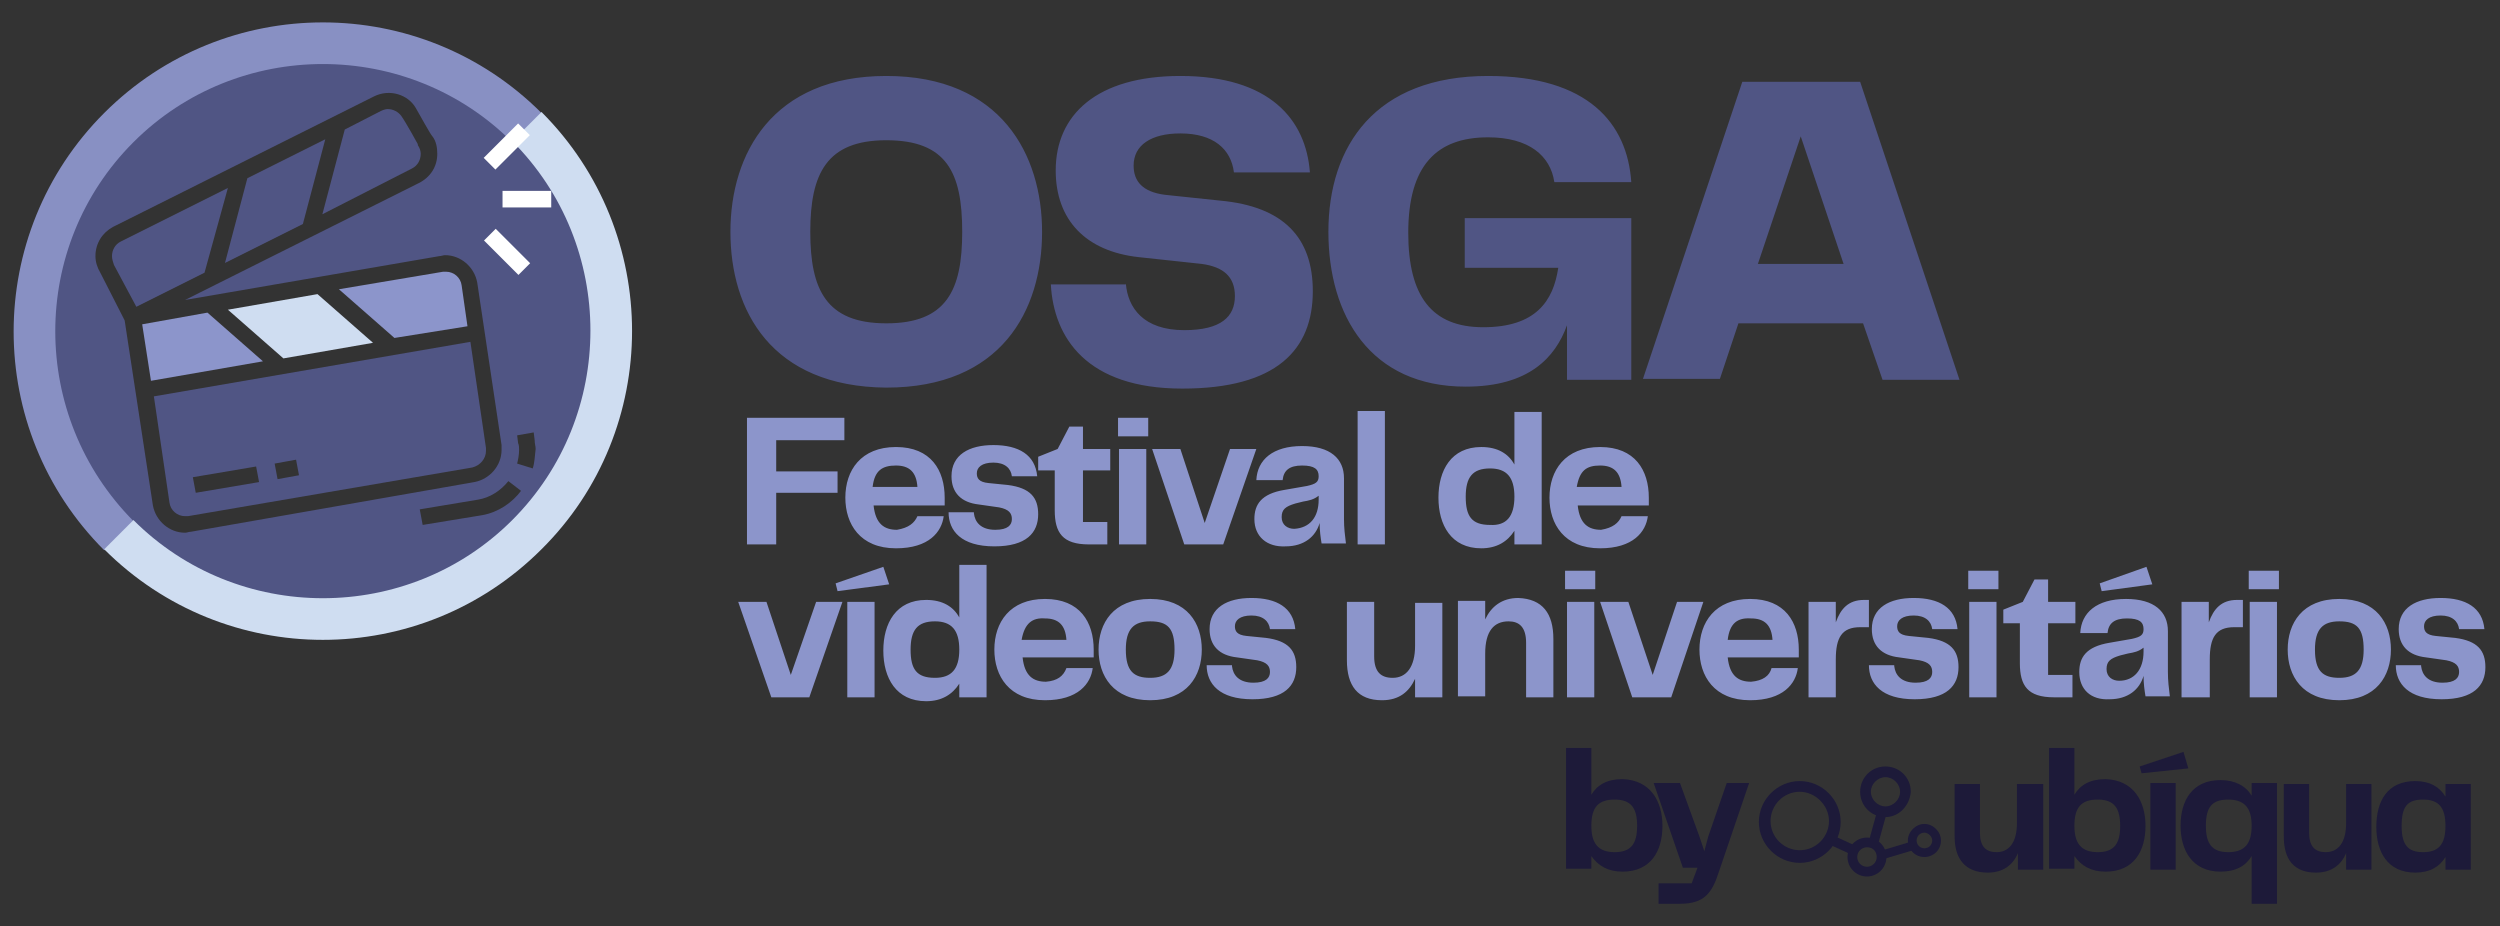 <svg version="1.1" id="Camada_1" xmlns="http://www.w3.org/2000/svg" x="0" y="0" viewBox="0 0 256.7 95.1" style="enable-background:new 0 0 256.7 95.1" xml:space="preserve"><rect x="0" y="0" width="256.7" height="95.1" fill="#333333" stroke="none"/><style>.st0{fill:#505584}.st1{fill:#8c95cb}.st2{fill:#1d1a39}.st3{fill:#cfddf1}.st5{fill:#fff}</style><path class="st0" d="M75 23.8c0-8 4.3-16 16-16 11.8 0 16 8.1 16 16 0 8.1-4.2 16-16 16-11.8-.1-16-7.9-16-16m16 9.4c6.2 0 7.8-3.4 7.8-9.4 0-6.1-1.6-9.4-7.8-9.4-6.1 0-7.8 3.4-7.8 9.4 0 5.9 1.6 9.4 7.8 9.4M115.6 29.1c.2 2.5 1.8 4.8 6 4.8 3.8 0 5.2-1.4 5.2-3.5 0-2-1.2-3-3.4-3.3l-6.5-.7c-5.4-.6-8.5-3.8-8.5-8.9 0-5.7 4.2-9.7 12.8-9.7 9.2 0 12.9 4.5 13.3 9.9h-7.8c-.3-2.4-2.1-4-5.5-4-3 0-4.8 1.2-4.8 3.3 0 1.6.9 2.7 3.2 3l5.7.6c6.5.6 9.5 3.8 9.5 9.3 0 6-3.7 10-13.4 10-9.8 0-13.2-5.2-13.5-10.7h7.7zM136.4 23.8c0-8.8 4.8-16 16.4-16 10.3 0 14.3 4.9 14.7 10.9h-7.9c-.4-2.7-2.6-4.6-6.8-4.6-5.3 0-8.2 2.9-8.2 9.8 0 6.5 2.4 9.7 7.7 9.7 5.4 0 7.2-2.7 7.7-6.1h-9.6v-5.1h17.1V39h-6.6v-5.6c-1.2 3.3-3.9 6.3-10.4 6.3-9.8 0-14.1-7.3-14.1-15.9M191.3 33.2h-12.8l-1.9 5.7h-7.9l10.2-30.5H191L201.2 39h-7.9l-2-5.8zm-2-6.1L184.9 14l-4.4 13.1h8.8z"/><path class="st1" d="M79.7 45.2v3.2H86v2.2h-6.3v5.3h-3v-13h10v2.3zM94.2 53h2.7c-.2 1.6-1.5 3.3-4.9 3.3-3.7 0-5.2-2.5-5.2-5.2 0-2.8 1.6-5.2 5.2-5.2s5 2.4 5 5.2v.8h-7.3c.2 1.9 1.1 2.5 2.4 2.5 1.2-.2 1.8-.7 2.1-1.4m-4.6-3h4.6c-.1-1.5-.8-2.2-2.2-2.2-1.4 0-2.2.5-2.4 2.2M100 52.7c.1.9.7 1.7 2.2 1.7 1.3 0 1.7-.5 1.7-1.1 0-.6-.3-1-1.3-1.2l-2.1-.3c-1.8-.2-2.8-1.2-2.8-2.9 0-2.2 1.8-3.2 4.3-3.2 2.6 0 4.3 1 4.5 3.2h-2.6c-.1-.8-.7-1.4-1.9-1.4s-1.7.5-1.7 1.1c0 .5.2.9 1.2 1l2 .2c2.3.3 3.1 1.3 3.1 3 0 1.9-1.2 3.3-4.5 3.3-3.4 0-4.7-1.6-4.7-3.5h2.6zM111.8 55.9c-2.7 0-3.5-1.2-3.5-3.5v-4.1h-1.7v-1.4l2-.8 1.2-2.3h1.4v2.3h2.8v2.2h-2.8v5.3h2.5v2.3h-1.9zM114.8 42.9h3.1v1.9h-3.1v-1.9zm.1 3.2h2.8v9.8h-2.8v-9.8zM129 46.1l-3.4 9.8h-4l-3.3-9.8h2.9l2.5 7.6 2.6-7.6zM128.8 53.3c0-1.5.7-2.6 3.1-3l2.3-.4c.9-.2 1.2-.4 1.2-1 0-.7-.4-1.1-1.7-1.1s-1.9.5-2 1.5H129c.1-2.1 1.7-3.5 4.7-3.5 2.9 0 4.3 1.3 4.3 3.3v4.2c0 .9.1 1.7.2 2.5h-2.5c-.1-.6-.2-1.3-.2-2.1-.4 1.4-1.6 2.4-3.5 2.4-1.9.1-3.2-1-3.2-2.8m6.6-2v-.4c-.5.4-1 .5-1.6.6l-.8.2c-1 .3-1.4.6-1.4 1.4 0 .8.6 1.2 1.3 1.2 1.6-.1 2.5-1.2 2.5-3M139.4 42.2h2.8v13.7h-2.8zM158.3 42.2v13.7h-2.8v-1.4c-.7 1.1-1.8 1.8-3.4 1.8-3.1 0-4.4-2.4-4.4-5.2 0-2.8 1.3-5.2 4.4-5.2 1.7 0 2.8.7 3.4 1.8v-5.4h2.8zm-2.8 8.8c0-2-.8-2.9-2.5-2.9-1.8 0-2.5.9-2.5 2.9s.6 2.9 2.5 2.9c1.7.1 2.5-.9 2.5-2.9M166.5 53h2.7c-.2 1.6-1.5 3.3-4.9 3.3-3.7 0-5.2-2.5-5.2-5.2 0-2.8 1.6-5.2 5.2-5.2s5 2.4 5 5.2v.8H162c.2 1.9 1.1 2.5 2.4 2.5 1.2-.2 1.8-.7 2.1-1.4m-4.6-3h4.6c-.1-1.5-.8-2.2-2.2-2.2-1.4 0-2.1.5-2.4 2.2M86.5 61.8l-3.4 9.8h-3.9l-3.4-9.8h2.9l2.5 7.5 2.6-7.5zM86 60.7l-.2-.8 4.9-1.7.6 1.8-5.3.7zm1 1.1h2.8v9.8H87v-9.8zM101.3 57.9v13.7h-2.8v-1.4c-.7 1.1-1.8 1.8-3.4 1.8-3.1 0-4.4-2.4-4.4-5.2 0-2.8 1.3-5.2 4.4-5.2 1.7 0 2.8.7 3.4 1.8V58h2.8zm-2.8 8.8c0-2-.8-2.9-2.5-2.9-1.8 0-2.5.9-2.5 2.9s.6 2.9 2.5 2.9c1.7 0 2.5-.9 2.5-2.9M109.5 68.6h2.7c-.2 1.6-1.5 3.3-4.9 3.3-3.7 0-5.2-2.5-5.2-5.2 0-2.8 1.6-5.2 5.2-5.2s5 2.4 5 5.2v.8H105c.2 1.9 1.1 2.5 2.4 2.5 1.2-.1 1.8-.6 2.1-1.4m-4.6-2.9h4.6c-.1-1.5-.8-2.2-2.2-2.2-1.3-.1-2.1.5-2.4 2.2M112.8 66.7c0-2.7 1.5-5.2 5.3-5.2s5.3 2.5 5.3 5.2-1.5 5.2-5.3 5.2-5.3-2.5-5.3-5.2m5.3 2.9c1.7 0 2.5-.8 2.5-2.9 0-2.2-.7-2.9-2.5-2.9-1.7 0-2.5.8-2.5 2.9 0 2.2.8 2.9 2.5 2.9M126.5 68.4c.1.9.7 1.7 2.2 1.7 1.3 0 1.7-.5 1.7-1.1 0-.6-.3-1-1.3-1.2l-2.1-.3c-1.8-.2-2.8-1.2-2.8-2.9 0-2.2 1.8-3.2 4.3-3.2 2.6 0 4.3 1 4.5 3.2h-2.6c-.1-.8-.7-1.4-1.9-1.4s-1.7.5-1.7 1.1c0 .5.2.9 1.2 1l2 .2c2.3.3 3.1 1.3 3.1 3 0 1.9-1.2 3.3-4.5 3.3-3.4 0-4.7-1.6-4.7-3.5h2.6zM148.1 61.8v9.8h-2.8v-1.9c-.6 1.3-1.6 2.2-3.4 2.2-2.5 0-3.6-1.5-3.6-4.1v-6h2.8v5.6c0 1.6.7 2.2 1.9 2.2 1.4 0 2.3-1.1 2.3-3.3v-4.4h2.8zM159.5 65.6v6h-2.8V66c0-1.6-.7-2.2-1.8-2.2-1.5 0-2.4 1-2.4 3.3v4.4h-2.8v-9.8h2.8v1.9c.6-1.3 1.7-2.2 3.4-2.2 2.5.1 3.6 1.6 3.6 4.2M160.7 58.6h3.1v1.9h-3.1v-1.9zm.2 3.2h2.8v9.8h-2.8v-9.8zM174.9 61.8l-3.3 9.8h-4l-3.3-9.8h2.9l2.5 7.5 2.5-7.5zM181.9 68.6h2.7c-.2 1.6-1.5 3.3-4.9 3.3-3.7 0-5.2-2.5-5.2-5.2 0-2.8 1.6-5.2 5.2-5.2s5 2.4 5 5.2v.8h-7.3c.2 1.9 1.1 2.5 2.4 2.5 1.2-.1 1.9-.6 2.1-1.4m-4.5-2.9h4.6c-.1-1.5-.8-2.2-2.2-2.2-1.4-.1-2.2.5-2.4 2.2M191.9 61.6v2.8h-.9c-1.9 0-2.5 1.1-2.5 3.3v3.9h-2.8v-9.8h2.8v2.1c.5-1.4 1.3-2.3 2.9-2.3h.5zM194.5 68.4c.1.9.7 1.7 2.2 1.7 1.3 0 1.7-.5 1.7-1.1 0-.6-.3-1-1.3-1.2l-2.1-.3c-1.8-.2-2.8-1.2-2.8-2.9 0-2.2 1.8-3.2 4.3-3.2 2.6 0 4.3 1 4.5 3.2h-2.6c-.1-.8-.7-1.4-1.9-1.4s-1.7.5-1.7 1.1c0 .5.2.9 1.2 1l2 .2c2.3.3 3.1 1.3 3.1 3 0 1.9-1.2 3.3-4.5 3.3-3.4 0-4.7-1.6-4.7-3.5h2.6zM202.1 58.6h3.1v1.9h-3.1v-1.9zm.1 3.2h2.8v9.8h-2.8v-9.8zM210.9 71.6c-2.7 0-3.5-1.2-3.5-3.5V64h-1.7v-1.4l2-.8 1.2-2.3h1.4v2.3h2.8V64h-2.8v5.3h2.5v2.3h-1.9zM213.5 69c0-1.5.7-2.6 3.1-3l2.3-.4c.9-.2 1.2-.4 1.2-1 0-.7-.4-1.1-1.7-1.1s-1.9.5-2 1.5h-2.8c.1-2.1 1.7-3.5 4.7-3.5 2.9 0 4.3 1.3 4.3 3.3V69c0 .9.1 1.7.2 2.5h-2.5c-.1-.6-.2-1.3-.2-2.1-.4 1.4-1.6 2.4-3.5 2.4-1.9.1-3.1-1-3.1-2.8m2.3-8.3-.2-.8 4.8-1.7.6 1.8-5.2.7zm4.3 6.2v-.4c-.5.4-1 .5-1.6.6l-.8.2c-1 .3-1.4.6-1.4 1.4 0 .8.6 1.2 1.3 1.2 1.5 0 2.5-1.1 2.5-3M230.3 61.6v2.8h-.9c-1.9 0-2.5 1.1-2.5 3.3v3.9H224v-9.8h2.8v2.1c.5-1.4 1.3-2.3 2.9-2.3h.6zM230.9 58.6h3.1v1.9h-3.1v-1.9zm.1 3.2h2.8v9.8H231v-9.8zM234.9 66.7c0-2.7 1.5-5.2 5.3-5.2s5.3 2.5 5.3 5.2-1.5 5.2-5.3 5.2-5.3-2.5-5.3-5.2m5.3 2.9c1.7 0 2.5-.8 2.5-2.9 0-2.2-.7-2.9-2.5-2.9-1.7 0-2.5.8-2.5 2.9 0 2.2.8 2.9 2.5 2.9M248.6 68.4c.1.9.7 1.7 2.2 1.7 1.3 0 1.7-.5 1.7-1.1 0-.6-.3-1-1.3-1.2l-2.1-.3c-1.8-.2-2.8-1.2-2.8-2.9 0-2.2 1.8-3.2 4.3-3.2 2.6 0 4.3 1 4.5 3.2h-2.6c-.1-.8-.7-1.4-1.9-1.4s-1.7.5-1.7 1.1c0 .5.2.9 1.2 1l2 .2c2.3.3 3.1 1.3 3.1 3 0 1.9-1.2 3.3-4.5 3.3-3.4 0-4.7-1.6-4.7-3.5h2.6z"/><path class="st2" d="M170.7 84.8c0 2.6-1.2 4.7-4.1 4.7-1.5 0-2.5-.6-3.2-1.6v1.3h-2.6V76.8h2.6v4.8c.6-1 1.6-1.6 3.2-1.6 2.9.1 4.1 2.3 4.1 4.8m-2.6 0c0-1.8-.6-2.7-2.3-2.7-1.7 0-2.4.8-2.4 2.7 0 1.8.7 2.7 2.4 2.7s2.3-.9 2.3-2.7"/><path class="st2" d="m179.6 80.4-3.1 9.1c-.7 2.2-1.5 3.3-4 3.3h-2.2v-2.1h3.4l.6-1.6h-1.5l-3-8.7h2.7l2 5.5.5 1.5.4-1.5 1.9-5.5h2.3zM209.8 80.4v8.9h-2.6v-1.7c-.5 1.2-1.5 2-3.1 2-2.3 0-3.4-1.4-3.4-3.7v-5.4h2.6v5c0 1.4.6 2 1.7 2 1.3 0 2.1-1 2.1-3v-4h2.7zM220.3 84.8c0 2.6-1.2 4.7-4.1 4.7-1.5 0-2.5-.6-3.2-1.6v1.3h-2.6V76.8h2.6v4.8c.6-1 1.6-1.6 3.2-1.6 2.9.1 4.1 2.3 4.1 4.8m-2.6 0c0-1.8-.6-2.7-2.3-2.7-1.7 0-2.4.8-2.4 2.7 0 1.8.7 2.7 2.4 2.7s2.3-.9 2.3-2.7M219.9 79.4l-.2-.7 4.5-1.5.5 1.7-4.8.5zm.9 1h2.6v8.9h-2.6v-8.9zM233.8 80.4v12.4h-2.6v-4.9c-.6 1-1.6 1.6-3.2 1.6-2.9 0-4.1-2.2-4.1-4.7 0-2.6 1.2-4.7 4.1-4.7 1.5 0 2.6.6 3.2 1.6v-1.3h2.6zm-2.6 4.4c0-1.8-.7-2.7-2.4-2.7s-2.3.8-2.3 2.7c0 1.8.6 2.7 2.3 2.7 1.7 0 2.4-.9 2.4-2.7M243.5 80.4v8.9h-2.6v-1.7c-.5 1.2-1.5 2-3.1 2-2.3 0-3.3-1.4-3.3-3.7v-5.4h2.6v5c0 1.4.6 2 1.7 2 1.3 0 2.1-1 2.1-3v-4h2.6zM253.7 80.4v8.9h-2.6V88c-.6 1-1.6 1.6-3.1 1.6-2.9 0-4-2.2-4-4.7 0-2.6 1.1-4.7 4-4.7 1.5 0 2.5.6 3.1 1.6v-1.3h2.6zm-2.6 4.4c0-1.9-.7-2.7-2.3-2.7-1.6 0-2.2.7-2.2 2.7 0 1.9.6 2.7 2.2 2.7s2.3-.8 2.3-2.7"/><path transform="rotate(-65.337 189.265 86.853)" class="st2" d="M188.8 85.6h1v2.5h-1z"/><path transform="rotate(-16.625 194.703 87.37)" class="st2" d="M193.1 86.9h3.2v.9h-3.2z"/><path transform="rotate(-74.556 192.734 85.2)" class="st2" d="M191.1 84.7h3.3v1h-3.3z"/><path class="st2" d="M193.6 83.9c-1.4 0-2.6-1.1-2.6-2.6 0-1.4 1.1-2.6 2.6-2.6 1.4 0 2.6 1.1 2.6 2.6-.1 1.4-1.2 2.6-2.6 2.6m0-4.1c-.8 0-1.5.7-1.5 1.5s.7 1.5 1.5 1.5 1.5-.7 1.5-1.5-.7-1.5-1.5-1.5M197.6 88c-1 0-1.7-.8-1.7-1.7 0-.9.8-1.7 1.7-1.7.9 0 1.7.8 1.7 1.7 0 1-.8 1.7-1.7 1.7m0-2.5c-.5 0-.8.4-.8.8 0 .5.4.8.8.8.5 0 .8-.4.8-.8s-.4-.8-.8-.8M191.7 90c-1.1 0-2-.9-2-2s.9-2 2-2 2 .9 2 2-.9 2-2 2m0-3c-.5 0-1 .4-1 1 0 .5.4 1 1 1 .5 0 1-.4 1-1s-.4-1-1-1M184.8 88.6c-2.3 0-4.2-1.9-4.2-4.2 0-2.3 1.9-4.2 4.2-4.2 2.3 0 4.2 1.9 4.2 4.2 0 2.3-1.9 4.2-4.2 4.2m0-7.3c-1.7 0-3 1.4-3 3 0 1.7 1.4 3 3 3 1.7 0 3-1.4 3-3s-1.4-3-3-3"/><path class="st0" d="m23.4 19.3-11 5.5c-.6.3-.9.9-.9 1.5 0 .3.1.6.2.9l2.3 4.3 7-3.5 2.4-8.7z"/><path class="st1" d="m21.3 32.1-6.7 1.2.9 5.8 11.5-2z"/><path class="st0" d="M49.9 46.3V46l-1.6-10.9-32.5 5.6 1.6 10.9c.1.8.8 1.4 1.6 1.4h.3l29.2-5c.8-.2 1.4-.9 1.4-1.7m-29.8 4.3-.3-1.6 6.5-1.1.3 1.6-6.5 1.1zm8.4-1.4-.3-1.6 2.2-.4.3 1.6-2.2.4zM31.1 23l2.3-8.7-8 4-2.3 8.7zM42.3 17.3c.6-.3.9-.9.9-1.5 0-.3-.1-.6-.3-.9v-.1s-1.2-2.2-1.7-2.9c-.3-.4-.8-.7-1.4-.7-.2 0-.5.1-.7.2l-3.7 1.9-2.3 8.7 9.2-4.7z"/><path class="st0" d="M33.2 2.5C15.8 2.5 1.7 16.6 1.7 34s14.1 31.5 31.5 31.5S64.7 51.4 64.7 34 50.6 2.5 33.2 2.5M19.6 54.6c-.2 0-.4.1-.6.1-1.6 0-3-1.2-3.3-2.8l-2.9-19-2.5-4.9c-.3-.5-.5-1.1-.5-1.7 0-1.3.7-2.4 1.8-3L38.4 9.9c1.6-.8 3.5-.2 4.3 1.2.4.7 1.5 2.7 1.7 2.9.4.5.5 1.2.5 1.8 0 1.3-.7 2.4-1.9 3l-24 12 26.1-4.5c.2 0 .4-.1.6-.1 1.6 0 3 1.2 3.3 2.8l2.5 16.7v.5c0 1.6-1.2 3-2.8 3.3l-29.1 5.1zm29.9-1.7-6.1 1-.3-1.6 6-1c1.2-.2 2.3-.9 3.1-1.9l1.3 1c-.9 1.2-2.3 2.2-4 2.5m5.2-4.8-1.6-.5c.1-.4.2-.9.2-1.4 0-.2 0-.5-.1-.7l-.1-.8 1.7-.3.1.8c0 .4.1.6.1.9-.1.8-.1 1.4-.3 2"/><path class="st1" d="m48 33.5-.6-4.2c-.1-.8-.8-1.4-1.6-1.4h-.3l-10.7 1.8 5.7 5 7.5-1.2z"/><path class="st3" d="m38.3 35.2-5.7-5-9.2 1.6 5.7 5z"/><path d="m55.6 11.6-3 3c-10.7-10.7-28.2-10.7-38.9 0S3 42.7 13.7 53.5l-3 3C-1.7 44.1-1.7 24 10.7 11.6 23.1-.8 43.2-.8 55.6 11.6" style="fill:#8890c3"/><path class="st3" d="M55.6 56.4c-12.4 12.4-32.5 12.4-44.9 0l3-3c10.7 10.7 28.2 10.7 38.9 0s10.7-28.2 0-38.9l3-3C68 23.9 68 44.1 55.6 56.4"/><path transform="rotate(-45.001 52.009 15.006)" class="st5" d="M49.5 14.2h5v1.7h-5z"/><path transform="rotate(-45.001 52.012 25.86)" class="st5" d="M51.2 23.4h1.7v5h-1.7z"/><path class="st5" d="M51.6 19.6h5v1.7h-5z"/></svg>